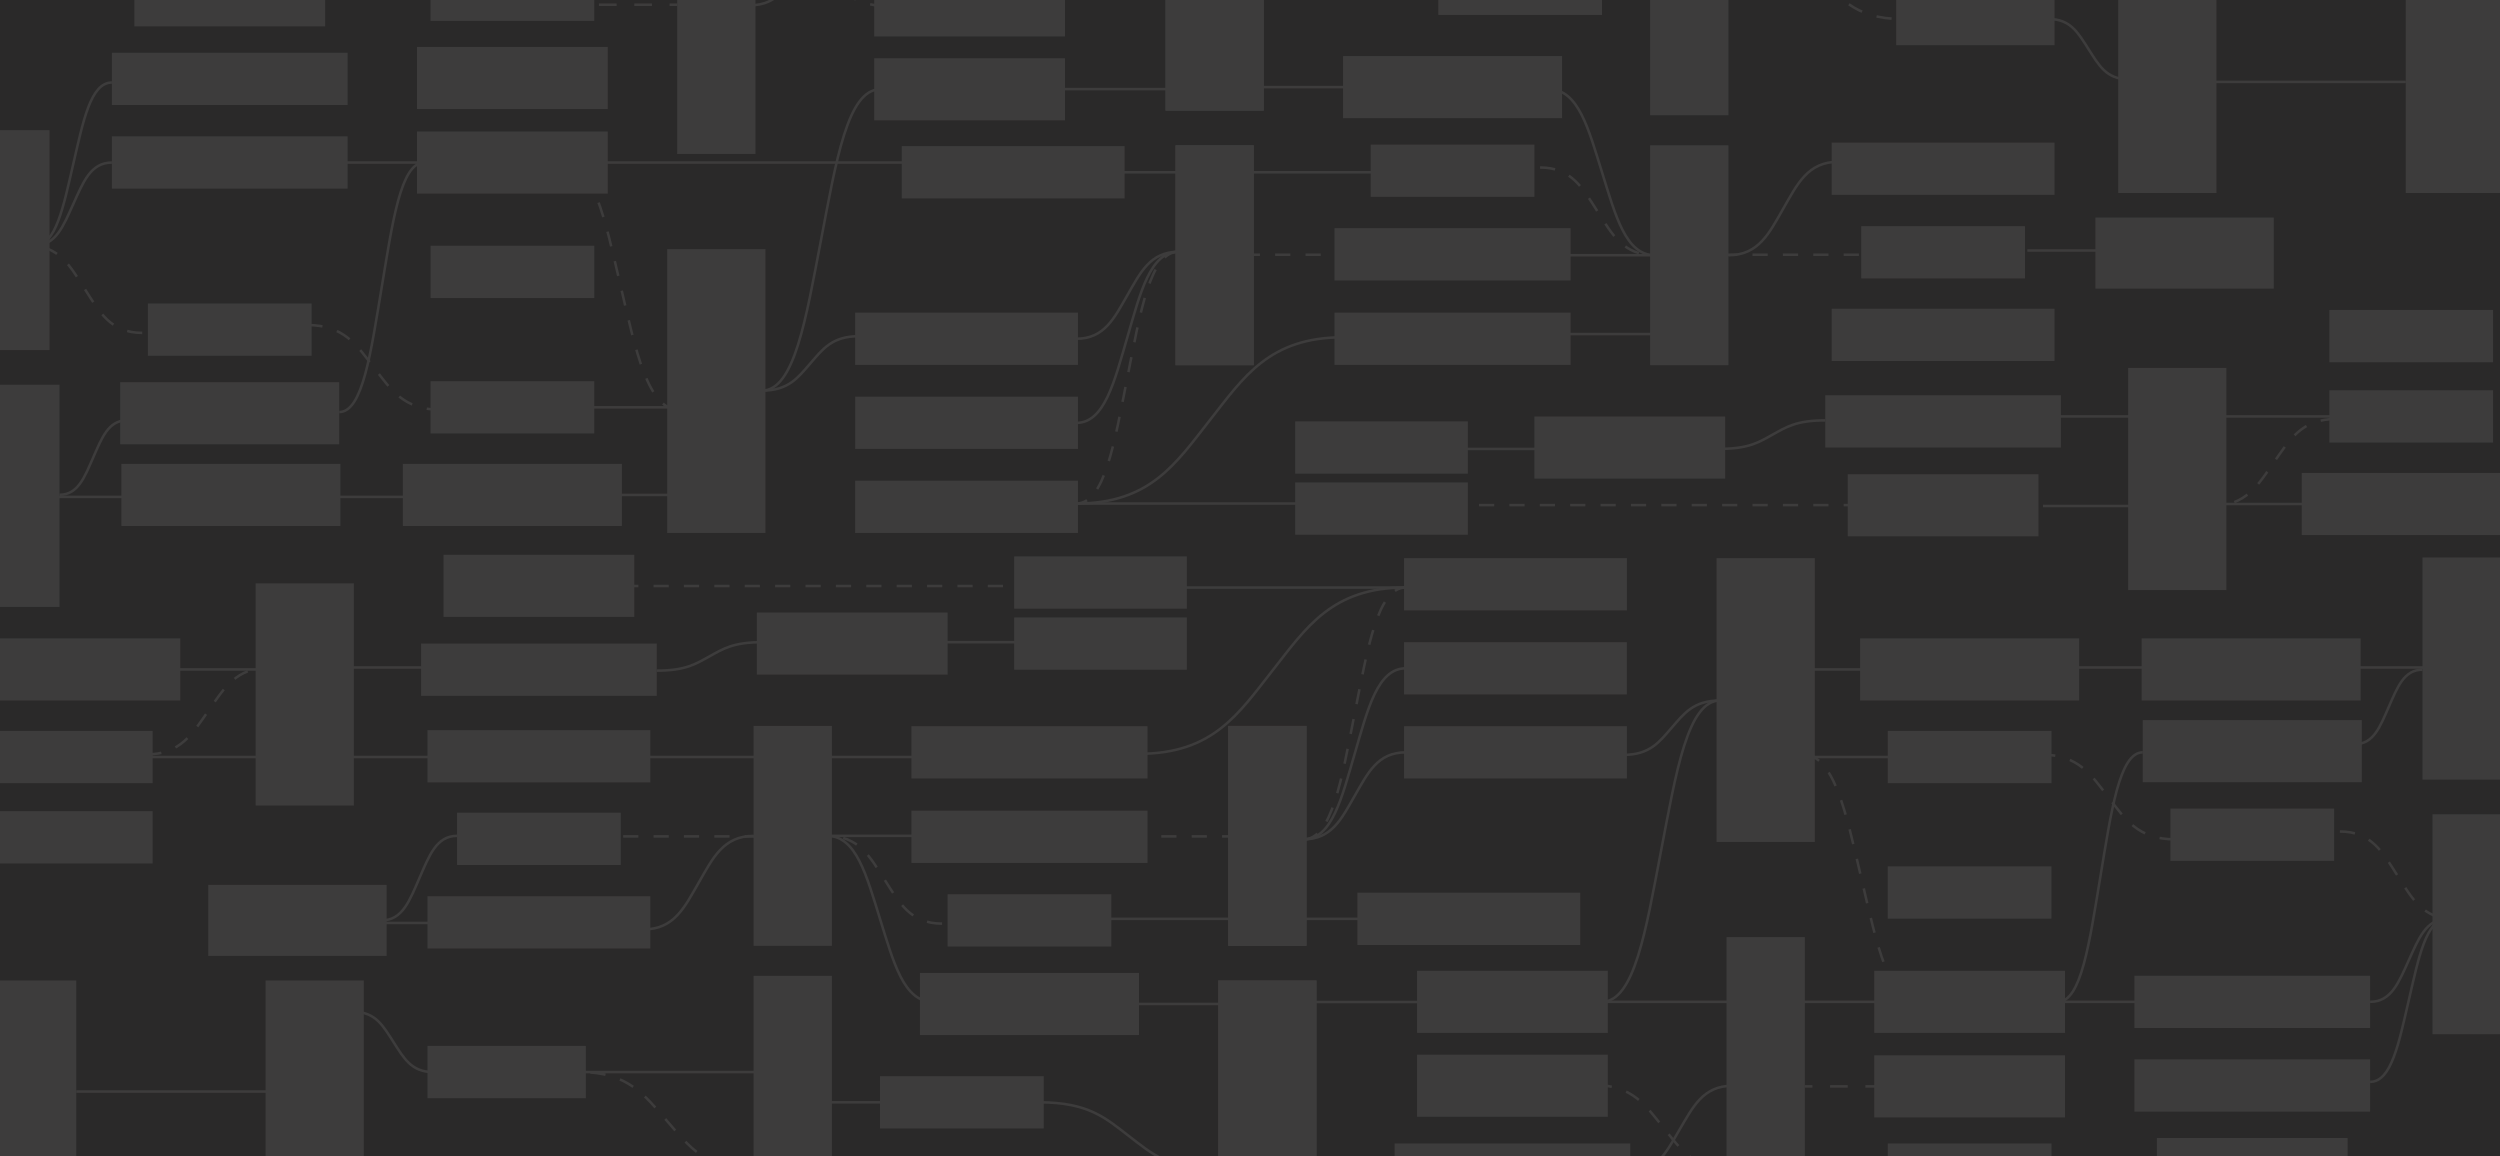 <svg xmlns="http://www.w3.org/2000/svg" xmlns:xlink="http://www.w3.org/1999/xlink" viewBox="0 0 987.22 456.53"><defs><clipPath id="a"><rect width="987.22" height="456.53" style="fill:none"/></clipPath></defs><title>concourse-pattern</title><rect width="987.22" height="456.53" style="fill:#2a2929"/><g style="clip-path:url(#a)"><g><rect width="75.33" height="24.52" x="559.58" y="416.48" style="fill:#3d3c3c"/><rect width="87.99" height="20.64" x="168.81" y="353.91" style="fill:#3d3c3c"/><rect width="62.53" height="20.64" x="168.81" y="413.03" style="fill:#3d3c3c"/><rect width="87.99" height="20.64" x="168.81" y="288.32" style="fill:#3d3c3c"/><rect width="87.99" height="20.64" x="536.02" y="352.52" style="fill:#3d3c3c"/><rect width="64.65" height="20.64" x="180.48" y="320.92" style="fill:#3d3c3c"/><rect width="64.65" height="20.64" x="347.5" y="424.97" style="fill:#3d3c3c"/><rect width="30.92" height="86.83" x="297.58" y="385.35" style="fill:#3d3c3c"/><rect width="30.92" height="86.83" x="297.58" y="286.66" style="fill:#3d3c3c"/><rect width="38.79" height="87.73" x="104.87" y="387.18" style="fill:#3d3c3c"/><rect width="38.79" height="87.73" x="-8.67" y="387.18" style="fill:#3d3c3c"/><rect width="70.43" height="28.06" x="82.24" y="349.42" style="fill:#3d3c3c"/><line x1="99.94" x2="179.54" y1="364.46" y2="364.46" style="fill:none;stroke:#3d3c3c;stroke-miterlimit:10"/><line x1="225.62" x2="307.61" y1="423.35" y2="423.35" style="fill:none;stroke:#3d3c3c;stroke-miterlimit:10"/><line x1="234.08" x2="307.61" y1="330.28" y2="330.28" style="fill:none;stroke:#3d3c3c;stroke-miterlimit:10;stroke-dasharray:6"/><line x1="234.08" x2="410.13" y1="231.42" y2="231.42" style="fill:none;stroke:#3d3c3c;stroke-miterlimit:10;stroke-dasharray:6"/><rect width="93.23" height="20.64" x="359.91" y="320.12" style="fill:#3d3c3c"/><rect width="64.65" height="20.64" x="374.2" y="353.13" style="fill:#3d3c3c"/><rect width="68.18" height="20.64" x="400.49" y="243.82" style="fill:#3d3c3c"/><rect width="68.18" height="20.64" x="400.49" y="219.72" style="fill:#3d3c3c"/><rect width="93.23" height="20.64" x="359.91" y="286.77" style="fill:#3d3c3c"/><rect width="30.92" height="86.83" x="485.01" y="286.66" style="fill:#3d3c3c"/><line x1="434.58" x2="508.11" y1="330.28" y2="330.28" style="fill:none;stroke:#3d3c3c;stroke-miterlimit:10;stroke-dasharray:6"/><line x1="318.92" x2="368.37" y1="330.07" y2="330.07" style="fill:none;stroke:#3d3c3c;stroke-miterlimit:10"/><line x1="318.92" x2="368.37" y1="435.29" y2="435.29" style="fill:none;stroke:#3d3c3c;stroke-miterlimit:10"/><line x1="30.12" x2="113.76" y1="431.04" y2="431.04" style="fill:none;stroke:#3d3c3c;stroke-miterlimit:10"/><path d="M372,364.73c-12.53,0-16.87-8.27-22.67-17.33s-10.13-17.33-22.66-17.33" style="fill:none;stroke:#3d3c3c;stroke-miterlimit:10;stroke-dasharray:6"/><path d="M858.76,331.44c-14.51,0-19.54-8-26.26-16.72S820.76,298,806.25,298" style="fill:none;stroke:#3d3c3c;stroke-miterlimit:10;stroke-dasharray:6"/><path d="M368.37,395.61c-11.54,0-15.53-15.64-20.87-32.77s-9.34-32.77-20.87-32.77" style="fill:none;stroke:#3d3c3c;stroke-miterlimit:10"/><path d="M297.58,461.87c-18.92,0-25.46-9.19-34.22-19.26s-15.31-19.26-34.22-19.26" style="fill:none;stroke:#3d3c3c;stroke-miterlimit:10;stroke-dasharray:6"/><path d="M481.07,461.87c-19.52,0-26.28-6.35-35.32-13.29s-15.8-13.29-35.32-13.29" style="fill:none;stroke:#3d3c3c;stroke-miterlimit:10"/><rect width="93.07" height="20.64" x="550.71" y="451.54" style="fill:#3d3c3c"/><rect width="64.65" height="20.64" x="745.46" y="451.54" style="fill:#3d3c3c"/><rect width="30.92" height="102.12" x="681.79" y="370.06" style="fill:#3d3c3c"/><rect width="38.79" height="87.73" x="481.07" y="387.18" style="fill:#3d3c3c"/><rect width="30.92" height="86.83" x="485.01" y="286.66" style="fill:#3d3c3c"/><rect width="38.79" height="87.73" x="481.07" y="387.18" style="fill:#3d3c3c"/><rect width="30.92" height="86.83" x="960.56" y="321.56" style="fill:#3d3c3c"/><rect width="38.79" height="87.73" x="956.62" y="220.14" style="fill:#3d3c3c"/><rect width="86.49" height="24.52" x="363.28" y="384.2" style="fill:#3d3c3c"/><line x1="444.65" x2="487.67" y1="396.45" y2="396.45" style="fill:none;stroke:#3d3c3c;stroke-miterlimit:10"/><line x1="431.58" x2="487.67" y1="362.84" y2="362.84" style="fill:none;stroke:#3d3c3c;stroke-miterlimit:10"/><line x1="512.71" x2="568.8" y1="362.84" y2="362.84" style="fill:none;stroke:#3d3c3c;stroke-miterlimit:10"/><rect width="93.07" height="20.64" x="842.86" y="418.33" style="fill:#3d3c3c"/><line x1="443.3" x2="555.11" y1="232.02" y2="232.02" style="fill:none;stroke:#3d3c3c;stroke-miterlimit:10"/><rect width="75.33" height="24.52" x="559.58" y="383.35" style="fill:#3d3c3c"/><rect width="75.33" height="24.52" x="298.87" y="241.88" style="fill:#3d3c3c"/><rect width="64.65" height="20.64" x="857.07" y="319.3" style="fill:#3d3c3c"/><rect width="64.65" height="20.64" x="745.44" y="342.12" style="fill:#3d3c3c"/><path d="M924,328.35c12.53,0,16.87,8.27,22.67,17.32S956.76,363,969.29,363" style="fill:none;stroke:#3d3c3c;stroke-miterlimit:10;stroke-dasharray:6"/><rect width="86.49" height="24.52" x="846.15" y="284.36" style="fill:#3d3c3c"/><line x1="860.46" x2="804.55" y1="395.61" y2="395.61" style="fill:none;stroke:#3d3c3c;stroke-miterlimit:10"/><line x1="858.76" x2="814.51" y1="263.58" y2="263.58" style="fill:none;stroke:#3d3c3c;stroke-miterlimit:10"/><line x1="972.31" x2="928.06" y1="263.58" y2="263.58" style="fill:none;stroke:#3d3c3c;stroke-miterlimit:10"/><rect width="93.07" height="20.64" x="842.86" y="385.32" style="fill:#3d3c3c"/><rect width="75.33" height="24.52" x="851.73" y="449.4" style="fill:#3d3c3c"/><rect width="75.33" height="24.52" x="175.15" y="219.07" style="fill:#3d3c3c"/><rect width="93.07" height="20.64" x="166.28" y="254.14" style="fill:#3d3c3c"/><line x1="620.54" x2="758.66" y1="395.61" y2="395.61" style="fill:none;stroke:#3d3c3c;stroke-miterlimit:10"/><g><line x1="712.71" x2="715.71" y1="429" y2="429" style="fill:none;stroke:#3d3c3c;stroke-miterlimit:10"/><line x1="722.68" x2="747.08" y1="429" y2="429" style="fill:none;stroke:#3d3c3c;stroke-miterlimit:10;stroke-dasharray:6.971,6.971"/><line x1="750.56" x2="753.56" y1="429" y2="429" style="fill:none;stroke:#3d3c3c;stroke-miterlimit:10"/></g><rect width="75.33" height="24.52" x="740.12" y="383.35" style="fill:#3d3c3c"/><rect width="75.33" height="24.52" x="740.12" y="416.74" style="fill:#3d3c3c"/><line x1="514.79" x2="564.56" y1="395.67" y2="395.67" style="fill:none;stroke:#3d3c3c;stroke-miterlimit:10"/><path d="M642.42,463.42c11.5,0,15.48-8.27,20.81-17.32s9.31-17.33,20.81-17.33" style="fill:none;stroke:#3d3c3c;stroke-miterlimit:10"/><path d="M641,298.1c10.58,0,14.24-5.13,19.14-10.74s8.56-10.74,19.14-10.74" style="fill:none;stroke:#3d3c3c;stroke-miterlimit:10"/><path d="M514.79,331.44c11.14,0,15-8.2,20.16-17.17s9-17.18,20.16-17.18" style="fill:none;stroke:#3d3c3c;stroke-miterlimit:10"/><path d="M254.24,367c12,0,16.12-8.81,21.67-18.45s9.69-18.46,21.67-18.46" style="fill:none;stroke:#3d3c3c;stroke-miterlimit:10"/><path d="M930,293.85c7.35,0,9.89-7,13.29-14.69s5.95-14.7,13.3-14.7" style="fill:none;stroke:#3d3c3c;stroke-miterlimit:10"/><path d="M935.93,395.61c8.43,0,11.35-7.82,15.26-16.39s6.82-16.38,15.26-16.38" style="fill:none;stroke:#3d3c3c;stroke-miterlimit:10"/><path d="M935.93,427.21c8.43,0,11.35-15.36,15.26-32.18s6.82-32.19,15.26-32.19" style="fill:none;stroke:#3d3c3c;stroke-miterlimit:10"/><path d="M259.34,264.83c11.49,0,15.47-2.69,20.79-5.62s9.3-5.62,20.79-5.62" style="fill:none;stroke:#3d3c3c;stroke-miterlimit:10"/><path d="M514.79,331.44c11.14,0,15-16.12,20.16-33.77s9-33.76,20.16-33.76" style="fill:none;stroke:#3d3c3c;stroke-miterlimit:10"/><path d="M449.77,297.67c29.11,0,39.19-15.66,52.67-32.82S526,232,555.11,232" style="fill:none;stroke:#3d3c3c;stroke-miterlimit:10"/><path d="M514.79,331.44c11.14,0,15-23.72,20.16-49.71S544,232,555.11,232" style="fill:none;stroke:#3d3c3c;stroke-miterlimit:10;stroke-dasharray:6"/><path d="M150.75,363.45c8.22,0,11.07-8,14.87-16.69s6.65-16.69,14.86-16.69" style="fill:none;stroke:#3d3c3c;stroke-miterlimit:10"/><path d="M171,423.35c-8.64,0-11.63-5.68-15.64-11.89s-7-11.89-15.63-11.89" style="fill:none;stroke:#3d3c3c;stroke-miterlimit:10"/><rect width="38.79" height="87.73" x="100.95" y="230.36" style="fill:#3d3c3c"/><rect width="86.49" height="24.52" x="-15.29" y="252.1" style="fill:#3d3c3c"/><line x1="65.61" x2="124.26" y1="264.36" y2="264.36" style="fill:none;stroke:#3d3c3c;stroke-miterlimit:10"/><line x1="123.74" x2="173.36" y1="263.58" y2="263.58" style="fill:none;stroke:#3d3c3c;stroke-miterlimit:10"/><line x1="368.37" x2="417.99" y1="253.59" y2="253.59" style="fill:none;stroke:#3d3c3c;stroke-miterlimit:10"/><rect width="64.65" height="20.64" x="-4.37" y="288.62" style="fill:#3d3c3c"/><rect width="64.65" height="20.64" x="-4.37" y="320.33" style="fill:#3d3c3c"/><line x1="57.75" x2="124.26" y1="298.94" y2="298.94" style="fill:none;stroke:#3d3c3c;stroke-miterlimit:10"/><line x1="118.63" x2="303.02" y1="298.94" y2="298.94" style="fill:none;stroke:#3d3c3c;stroke-miterlimit:10"/><path d="M57.75,297.92c13.54,0,18.22-8.2,24.49-17.17s10.94-17.17,24.48-17.17" style="fill:none;stroke:#3d3c3c;stroke-miterlimit:10;stroke-dasharray:6"/><path d="M632.54,395.61c12.92,0,17.39-28.4,23.37-59.5s10.45-59.49,23.37-59.49" style="fill:none;stroke:#3d3c3c;stroke-miterlimit:10"/><path d="M758.9,396.45c-13.16,0-17.72-23.57-23.82-49.39s-10.65-49.39-23.82-49.39" style="fill:none;stroke:#3d3c3c;stroke-miterlimit:10;stroke-dasharray:6"/><path d="M812.62,395.61c9.27,0,12.48-23.51,16.77-49.26s7.5-49.26,16.76-49.26" style="fill:none;stroke:#3d3c3c;stroke-miterlimit:10"/><rect width="38.79" height="112.09" x="677.85" y="220.4" style="fill:#3d3c3c"/><rect width="86.49" height="24.52" x="734.54" y="252.1" style="fill:#3d3c3c"/><rect width="86.49" height="24.52" x="845.7" y="252.1" style="fill:#3d3c3c"/><line x1="769.91" x2="711.26" y1="264.36" y2="264.36" style="fill:none;stroke:#3d3c3c;stroke-miterlimit:10"/><rect width="64.65" height="20.64" x="745.46" y="288.62" style="fill:#3d3c3c"/><line x1="777.77" x2="711.26" y1="298.94" y2="298.94" style="fill:none;stroke:#3d3c3c;stroke-miterlimit:10"/><line x1="390.68" x2="324.18" y1="298.94" y2="298.94" style="fill:none;stroke:#3d3c3c;stroke-miterlimit:10"/><path d="M684,461.87c-15.06,0-20.27-8-27.24-16.7s-12.18-16.7-27.24-16.7" style="fill:none;stroke:#3d3c3c;stroke-miterlimit:10;stroke-dasharray:6"/><rect width="87.99" height="20.64" x="554.45" y="286.77" style="fill:#3d3c3c"/><rect width="87.99" height="20.64" x="554.45" y="220.4" style="fill:#3d3c3c"/><rect width="87.97" height="20.64" x="554.45" y="253.59" style="fill:#3d3c3c"/><rect width="75.33" height="24.52" x="345.21" y="-10.13" style="fill:#3d3c3c"/><rect width="87.99" height="20.64" x="723.31" y="56.31" style="fill:#3d3c3c"/><rect width="62.53" height="20.64" x="748.78" y="-2.8" style="fill:#3d3c3c"/><rect width="87.99" height="20.64" x="723.31" y="121.91" style="fill:#3d3c3c"/><rect width="87.99" height="20.64" x="356.1" y="57.71" style="fill:#3d3c3c"/><rect width="64.65" height="20.64" x="734.98" y="89.31" style="fill:#3d3c3c"/><rect width="64.65" height="20.64" x="567.97" y="-14.74" style="fill:#3d3c3c"/><rect width="30.92" height="86.83" x="651.62" y="-41.32" style="fill:#3d3c3c"/><rect width="30.92" height="86.83" x="651.62" y="57.38" style="fill:#3d3c3c"/><rect width="38.79" height="87.73" x="836.46" y="-11.52" style="fill:#3d3c3c"/><rect width="38.79" height="87.73" x="950" y="-11.52" style="fill:#3d3c3c"/><rect width="70.43" height="28.06" x="827.45" y="85.91" style="fill:#3d3c3c"/><line x1="880.18" x2="800.58" y1="98.92" y2="98.92" style="fill:none;stroke:#3d3c3c;stroke-miterlimit:10"/><line x1="746.04" x2="672.51" y1="100.59" y2="100.59" style="fill:none;stroke:#3d3c3c;stroke-miterlimit:10;stroke-dasharray:6"/><line x1="746.04" x2="569.99" y1="199.45" y2="199.45" style="fill:none;stroke:#3d3c3c;stroke-miterlimit:10;stroke-dasharray:6"/><rect width="93.23" height="20.64" x="526.98" y="90.11" style="fill:#3d3c3c"/><rect width="64.65" height="20.64" x="541.27" y="57.1" style="fill:#3d3c3c"/><rect width="68.18" height="20.64" x="511.45" y="166.4" style="fill:#3d3c3c"/><rect width="68.18" height="20.64" x="511.45" y="190.51" style="fill:#3d3c3c"/><rect width="93.23" height="20.64" x="526.98" y="123.45" style="fill:#3d3c3c"/><rect width="30.92" height="86.83" x="464.19" y="57.38" style="fill:#3d3c3c"/><line x1="545.54" x2="472" y1="100.59" y2="100.59" style="fill:none;stroke:#3d3c3c;stroke-miterlimit:10;stroke-dasharray:6"/><line x1="661.2" x2="611.75" y1="100.79" y2="100.79" style="fill:none;stroke:#3d3c3c;stroke-miterlimit:10"/><line x1="950" x2="866.35" y1="32.34" y2="32.34" style="fill:none;stroke:#3d3c3c;stroke-miterlimit:10"/><path d="M608.15,66.14c12.53,0,16.87,8.27,22.67,17.33s10.14,17.32,22.67,17.32" style="fill:none;stroke:#3d3c3c;stroke-miterlimit:10;stroke-dasharray:6"/><path d="M121.36,128.36c14.51,0,19.54,8,26.25,16.72s11.75,16.72,26.26,16.72" style="fill:none;stroke:#3d3c3c;stroke-miterlimit:10;stroke-dasharray:6"/><path d="M611.75,35.26c11.53,0,15.53,15.64,20.87,32.77s9.33,32.76,20.87,32.76" style="fill:none;stroke:#3d3c3c;stroke-miterlimit:10"/><path d="M682.54-31c18.91,0,25.46,9.19,34.22,19.26S732.06,7.52,751,7.52" style="fill:none;stroke:#3d3c3c;stroke-miterlimit:10;stroke-dasharray:6"/><rect width="64.65" height="20.64" x="170.01" y="-12.39" style="fill:#3d3c3c"/><rect width="30.92" height="102.12" x="267.41" y="-41.32" style="fill:#3d3c3c"/><rect width="38.79" height="87.73" x="460.25" y="-44.04" style="fill:#3d3c3c"/><rect width="30.92" height="86.83" x="464.19" y="57.38" style="fill:#3d3c3c"/><rect width="38.79" height="87.73" x="460.25" y="-44.04" style="fill:#3d3c3c"/><rect width="30.92" height="86.83" x="-11.36" y="51.41" style="fill:#3d3c3c"/><rect width="38.79" height="87.73" x="-15.29" y="151.93" style="fill:#3d3c3c"/><rect width="86.49" height="24.52" x="530.35" y="22.15" style="fill:#3d3c3c"/><line x1="535.47" x2="492.45" y1="34.41" y2="34.41" style="fill:none;stroke:#3d3c3c;stroke-miterlimit:10"/><line x1="548.54" x2="492.45" y1="68.03" y2="68.03" style="fill:none;stroke:#3d3c3c;stroke-miterlimit:10"/><line x1="467.41" x2="411.32" y1="68.03" y2="68.03" style="fill:none;stroke:#3d3c3c;stroke-miterlimit:10"/><rect width="93.07" height="20.64" x="44.19" y="20.83" style="fill:#3d3c3c"/><line x1="536.82" x2="425" y1="198.84" y2="198.84" style="fill:none;stroke:#3d3c3c;stroke-miterlimit:10"/><rect width="75.33" height="24.52" x="345.21" y="23" style="fill:#3d3c3c"/><rect width="75.33" height="24.52" x="605.92" y="164.47" style="fill:#3d3c3c"/><rect width="64.65" height="20.64" x="58.4" y="119.85" style="fill:#3d3c3c"/><rect width="64.65" height="20.64" x="170.03" y="97.04" style="fill:#3d3c3c"/><path d="M56.16,131.45c-12.53,0-16.87-8.26-22.67-17.32S23.35,96.8,10.83,96.8" style="fill:none;stroke:#3d3c3c;stroke-miterlimit:10;stroke-dasharray:6"/><rect width="86.49" height="24.52" x="47.47" y="150.92" style="fill:#3d3c3c"/><line x1="119.66" x2="175.57" y1="64.19" y2="64.19" style="fill:none;stroke:#3d3c3c;stroke-miterlimit:10"/><line x1="121.36" x2="165.61" y1="196.22" y2="196.22" style="fill:none;stroke:#3d3c3c;stroke-miterlimit:10"/><line x1="7.81" x2="52.06" y1="196.22" y2="196.22" style="fill:none;stroke:#3d3c3c;stroke-miterlimit:10"/><rect width="93.07" height="20.64" x="44.19" y="53.84" style="fill:#3d3c3c"/><rect width="75.33" height="24.52" x="53.06" y="-14.11" style="fill:#3d3c3c"/><rect width="75.33" height="24.52" x="729.64" y="187.27" style="fill:#3d3c3c"/><rect width="93.07" height="20.64" x="720.77" y="156.08" style="fill:#3d3c3c"/><line x1="359.58" x2="221.46" y1="64.19" y2="64.19" style="fill:none;stroke:#3d3c3c;stroke-miterlimit:10"/><g><line x1="267.41" x2="264.41" y1="1.87" y2="1.87" style="fill:none;stroke:#3d3c3c;stroke-miterlimit:10"/><line x1="257.44" x2="233.04" y1="1.87" y2="1.87" style="fill:none;stroke:#3d3c3c;stroke-miterlimit:10;stroke-dasharray:6.971,6.971"/><line x1="229.55" x2="226.55" y1="1.87" y2="1.87" style="fill:none;stroke:#3d3c3c;stroke-miterlimit:10"/></g><rect width="75.33" height="24.52" x="164.67" y="51.93" style="fill:#3d3c3c"/><rect width="75.33" height="24.52" x="164.67" y="18.54" style="fill:#3d3c3c"/><line x1="465.33" x2="415.56" y1="35.19" y2="35.19" style="fill:none;stroke:#3d3c3c;stroke-miterlimit:10"/><path d="M337.7-32.56c-11.51,0-15.49,8.27-20.81,17.33S307.58,2.1,296.08,2.1" style="fill:none;stroke:#3d3c3c;stroke-miterlimit:10"/><path d="M339.11,132.77c-10.57,0-14.24,5.12-19.13,10.74s-8.56,10.74-19.14,10.74" style="fill:none;stroke:#3d3c3c;stroke-miterlimit:10"/><path d="M465.33,99.43c-11.15,0-15,8.19-20.16,17.17s-9,17.17-20.17,17.17" style="fill:none;stroke:#3d3c3c;stroke-miterlimit:10"/><path d="M725.88,63.89c-12,0-16.13,8.8-21.67,18.45s-9.69,18.45-21.67,18.45" style="fill:none;stroke:#3d3c3c;stroke-miterlimit:10"/><path d="M50.09,166c-7.35,0-9.9,7-13.3,14.69s-5.95,14.7-13.3,14.7" style="fill:none;stroke:#3d3c3c;stroke-miterlimit:10"/><path d="M44.19,64.19c-8.44,0-11.36,7.82-15.26,16.39S22.1,97,13.67,97" style="fill:none;stroke:#3d3c3c;stroke-miterlimit:10"/><path d="M44.19,32.59c-8.44,0-11.36,15.36-15.26,32.18S22.1,97,13.67,97" style="fill:none;stroke:#3d3c3c;stroke-miterlimit:10"/><path d="M720.77,166c-11.49,0-15.46,2.68-20.78,5.62s-9.3,5.62-20.79,5.62" style="fill:none;stroke:#3d3c3c;stroke-miterlimit:10"/><path d="M465.33,99.43c-11.15,0-15,16.11-20.16,33.76S436.15,167,425,167" style="fill:none;stroke:#3d3c3c;stroke-miterlimit:10"/><path d="M530.35,133.19c-29.11,0-39.19,15.67-52.67,32.83S454.12,198.84,425,198.84" style="fill:none;stroke:#3d3c3c;stroke-miterlimit:10"/><path d="M465.33,99.43c-11.15,0-15,23.72-20.16,49.71s-9,49.7-20.17,49.7" style="fill:none;stroke:#3d3c3c;stroke-miterlimit:10;stroke-dasharray:6"/><path d="M809.11,7.52c8.64,0,11.63,5.67,15.63,11.89s7,11.89,15.64,11.89" style="fill:none;stroke:#3d3c3c;stroke-miterlimit:10"/><rect width="38.79" height="87.73" x="840.38" y="145.29" style="fill:#3d3c3c"/><rect width="86.49" height="24.52" x="908.92" y="186.77" style="fill:#3d3c3c"/><line x1="914.5" x2="855.86" y1="199.03" y2="199.03" style="fill:none;stroke:#3d3c3c;stroke-miterlimit:10"/><line x1="856.38" x2="806.76" y1="199.81" y2="199.81" style="fill:none;stroke:#3d3c3c;stroke-miterlimit:10"/><line x1="611.75" x2="562.13" y1="177.28" y2="177.28" style="fill:none;stroke:#3d3c3c;stroke-miterlimit:10"/><rect width="64.65" height="20.64" x="919.84" y="154.12" style="fill:#3d3c3c"/><rect width="64.65" height="20.64" x="919.84" y="122.41" style="fill:#3d3c3c"/><line x1="922.36" x2="855.86" y1="164.44" y2="164.44" style="fill:none;stroke:#3d3c3c;stroke-miterlimit:10"/><line x1="861.48" x2="777.1" y1="164.44" y2="164.44" style="fill:none;stroke:#3d3c3c;stroke-miterlimit:10"/><path d="M922.36,165.47c-13.53,0-18.21,8.19-24.48,17.17s-11,17.17-24.48,17.17" style="fill:none;stroke:#3d3c3c;stroke-miterlimit:10;stroke-dasharray:6"/><path d="M347.58,35.26c-12.92,0-17.39,28.39-23.37,59.49s-10.45,59.5-23.37,59.5" style="fill:none;stroke:#3d3c3c;stroke-miterlimit:10"/><path d="M221.21,63.35c13.17,0,17.73,23.57,23.82,49.39s10.66,49.39,23.83,49.39" style="fill:none;stroke:#3d3c3c;stroke-miterlimit:10;stroke-dasharray:6"/><path d="M167.49,64.19c-9.26,0-12.47,23.51-16.76,49.26s-7.5,49.26-16.76,49.26" style="fill:none;stroke:#3d3c3c;stroke-miterlimit:10"/><rect width="38.79" height="112.09" x="263.47" y="98.38" style="fill:#3d3c3c"/><rect width="86.49" height="24.52" x="159.09" y="183.18" style="fill:#3d3c3c"/><rect width="86.49" height="24.52" x="47.93" y="183.18" style="fill:#3d3c3c"/><line x1="210.21" x2="268.86" y1="195.44" y2="195.44" style="fill:none;stroke:#3d3c3c;stroke-miterlimit:10"/><rect width="64.65" height="20.64" x="170.01" y="150.53" style="fill:#3d3c3c"/><line x1="202.35" x2="268.86" y1="160.86" y2="160.86" style="fill:none;stroke:#3d3c3c;stroke-miterlimit:10"/><line x1="589.43" x2="655.94" y1="131.92" y2="131.92" style="fill:none;stroke:#3d3c3c;stroke-miterlimit:10"/><path d="M296.08-31c15.05,0,20.27,8,27.24,16.7S335.5,2.39,350.55,2.39" style="fill:none;stroke:#3d3c3c;stroke-miterlimit:10;stroke-dasharray:6"/><rect width="87.99" height="20.64" x="337.68" y="123.45" style="fill:#3d3c3c"/><rect width="87.99" height="20.64" x="337.68" y="189.82" style="fill:#3d3c3c"/><rect width="87.97" height="20.64" x="337.7" y="156.64" style="fill:#3d3c3c"/></g></g></svg>
